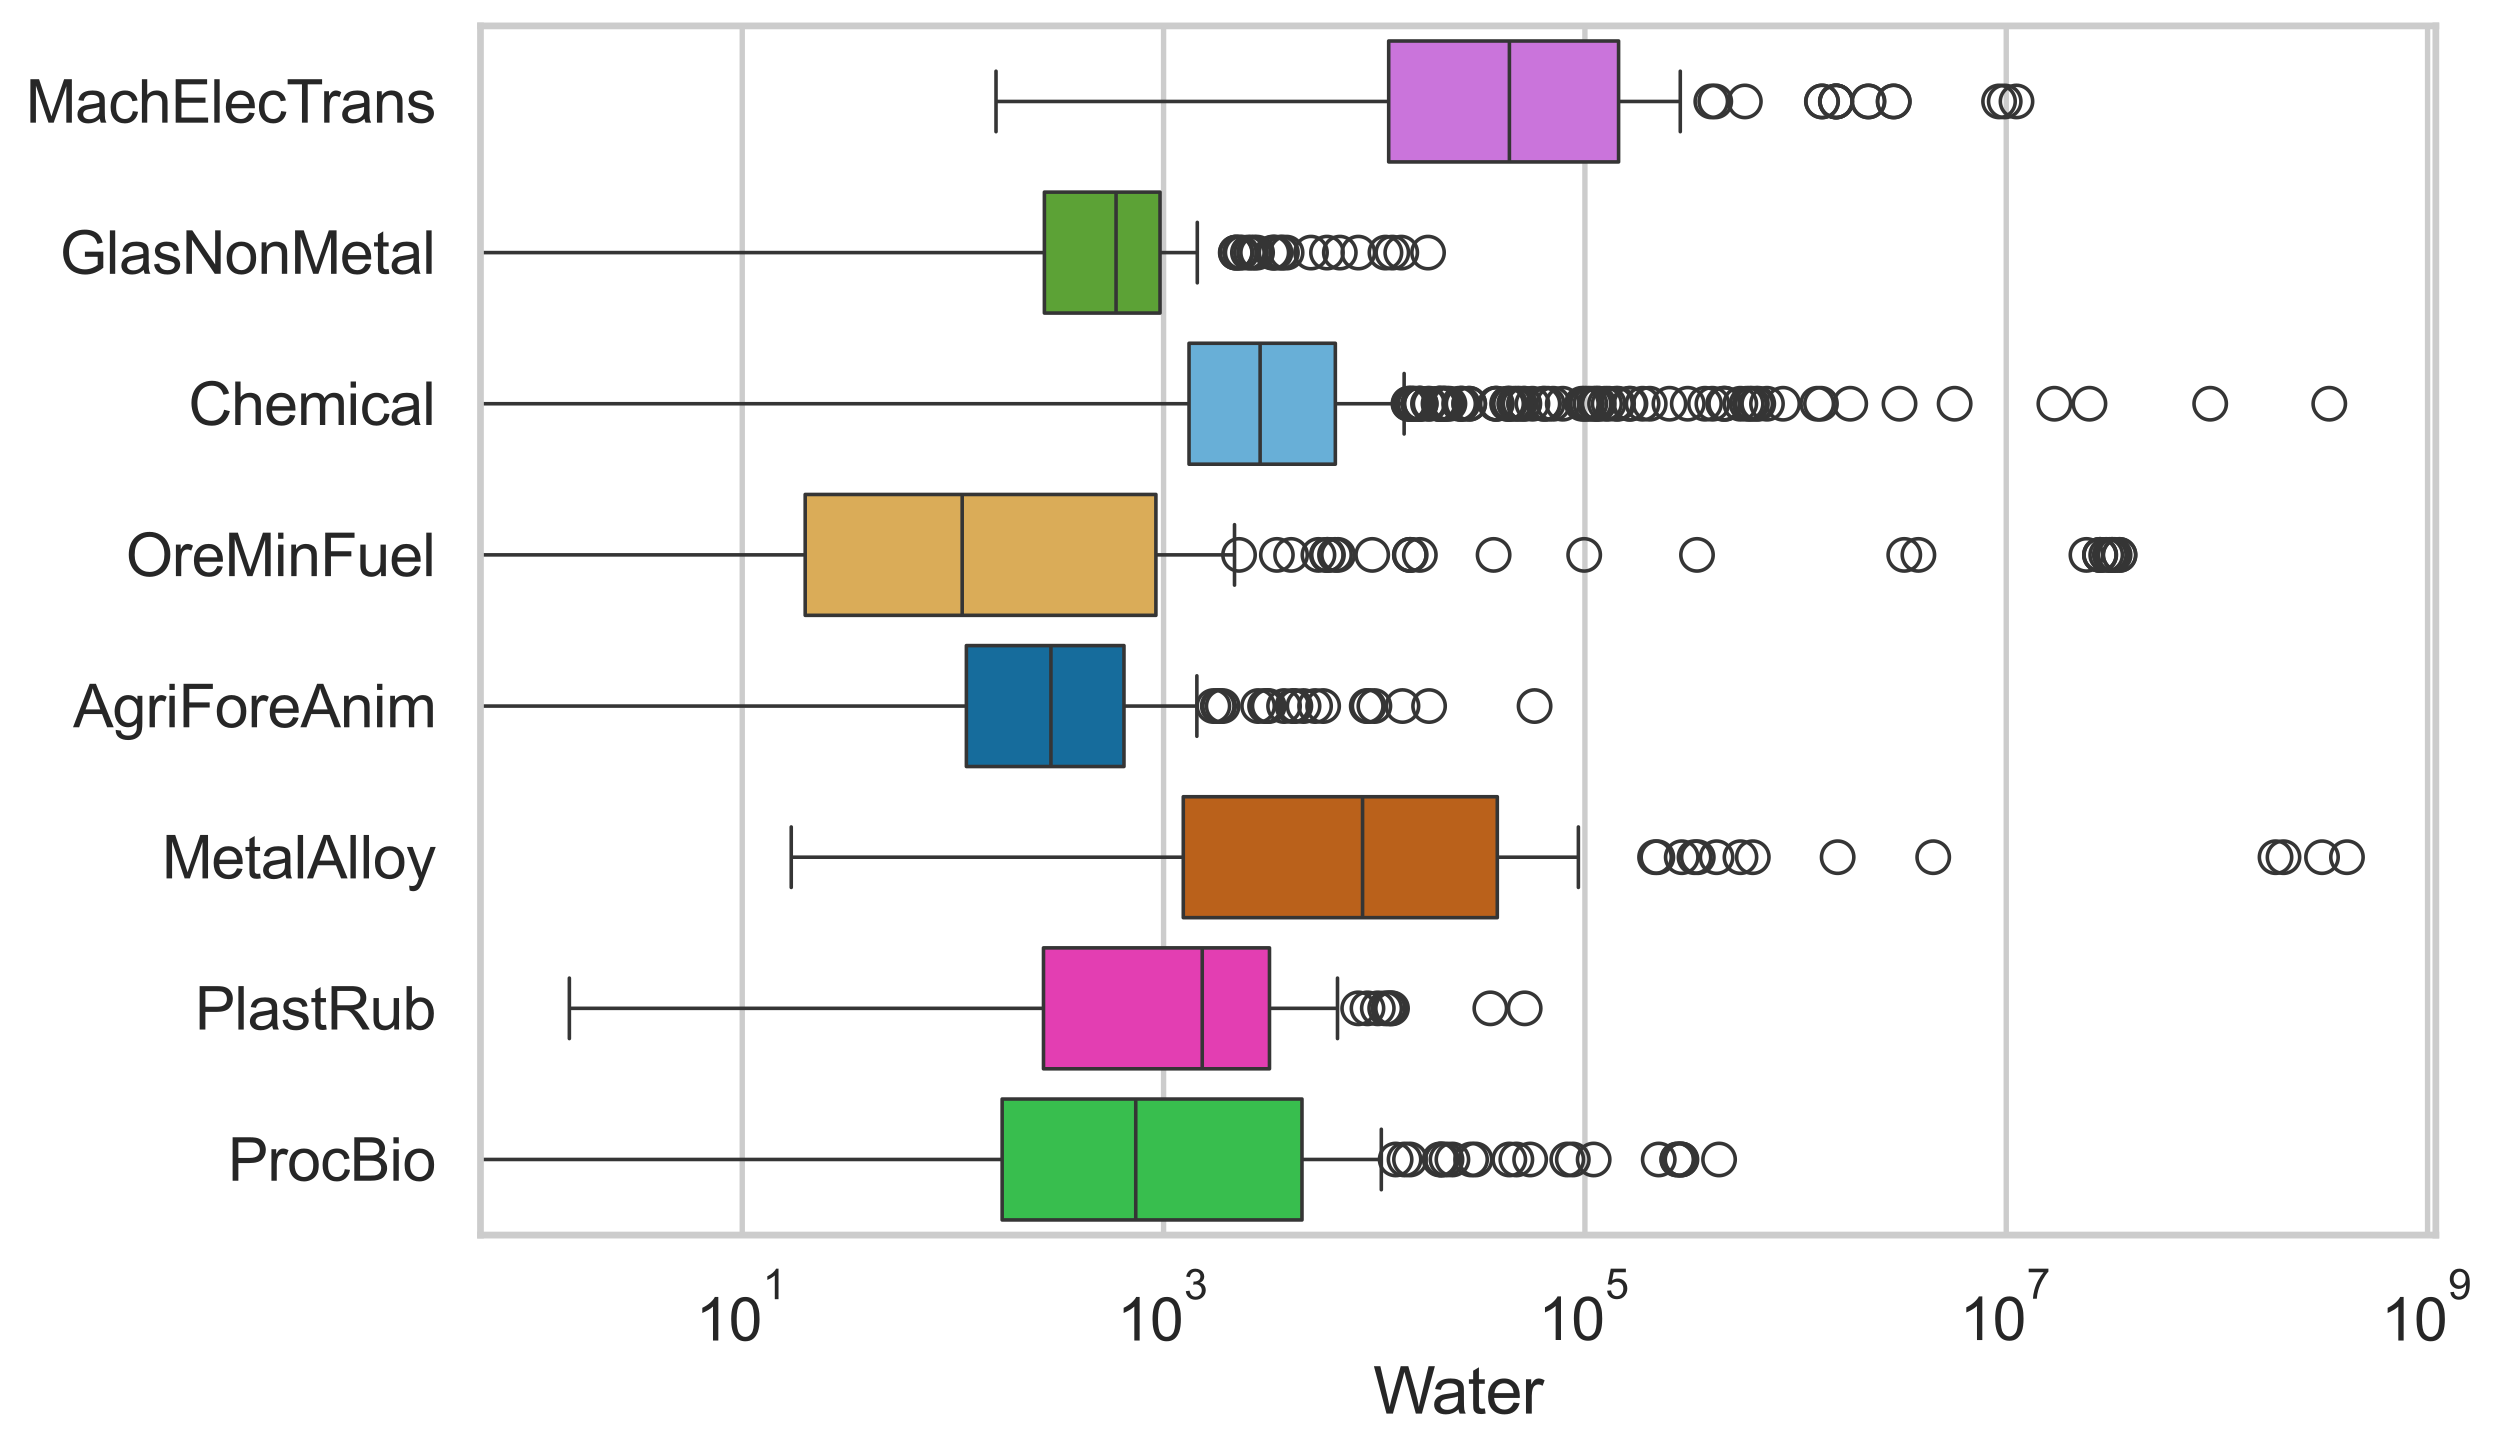 <?xml version="1.0" encoding="utf-8" standalone="no"?>
<!DOCTYPE svg PUBLIC "-//W3C//DTD SVG 1.1//EN"
  "http://www.w3.org/Graphics/SVG/1.1/DTD/svg11.dtd">
<svg xmlns:xlink="http://www.w3.org/1999/xlink" width="695.64pt" height="404.121pt" viewBox="0 0 695.64 404.121" xmlns="http://www.w3.org/2000/svg" version="1.1">
 <defs>
  <style type="text/css">*{stroke-linejoin: round; stroke-linecap: butt}</style>
 </defs>
 <g id="figure_1">
  <g id="patch_1">
   <path d="M 0 404.121 
L 695.64 404.121 
L 695.64 0 
L 0 0 
z
" style="fill: #ffffff"/>
  </g>
  <g id="axes_1">
   <g id="patch_2">
    <path d="M 133.697 343.665 
L 677.787 343.665 
L 677.787 7.2 
L 133.697 7.2 
z
" style="fill: #ffffff"/>
   </g>
   <g id="matplotlib.axis_1">
    <g id="xtick_1">
     <g id="line2d_1">
      <path d="M 206.535 343.665 
L 206.535 7.2 
" clip-path="url(#pc2f3959a8c)" style="fill: none; stroke: #cccccc; stroke-width: 1.5; stroke-linecap: round"/>
     </g>
     <g id="text_1">
      <!-- $\mathdefault{10^{1}}$ -->
      <g style="fill: #262626" transform="translate(193.582 373.18) scale(0.165 -0.165)">
       <defs>
        <path id="ArialMT-31" d="M 2384 0 
L 1822 0 
L 1822 3584 
Q 1619 3391 1289 3197 
Q 959 3003 697 2906 
L 697 3450 
Q 1169 3672 1522 3987 
Q 1875 4303 2022 4600 
L 2384 4600 
L 2384 0 
z
" transform="scale(0.016)"/>
        <path id="ArialMT-30" d="M 266 2259 
Q 266 3072 433 3567 
Q 600 4063 929 4331 
Q 1259 4600 1759 4600 
Q 2128 4600 2406 4451 
Q 2684 4303 2865 4023 
Q 3047 3744 3150 3342 
Q 3253 2941 3253 2259 
Q 3253 1453 3087 958 
Q 2922 463 2592 192 
Q 2263 -78 1759 -78 
Q 1097 -78 719 397 
Q 266 969 266 2259 
z
M 844 2259 
Q 844 1131 1108 757 
Q 1372 384 1759 384 
Q 2147 384 2411 759 
Q 2675 1134 2675 2259 
Q 2675 3391 2411 3762 
Q 2147 4134 1753 4134 
Q 1366 4134 1134 3806 
Q 844 3388 844 2259 
z
" transform="scale(0.016)"/>
       </defs>
       <use xlink:href="#ArialMT-31" transform="translate(0 0.994)"/>
       <use xlink:href="#ArialMT-30" transform="translate(55.615 0.994)"/>
       <use xlink:href="#ArialMT-31" transform="translate(112.973 70.688) scale(0.7)"/>
      </g>
     </g>
    </g>
    <g id="xtick_2">
     <g id="line2d_2">
      <path d="M 323.773 343.665 
L 323.773 7.2 
" clip-path="url(#pc2f3959a8c)" style="fill: none; stroke: #cccccc; stroke-width: 1.5; stroke-linecap: round"/>
     </g>
     <g id="text_2">
      <!-- $\mathdefault{10^{3}}$ -->
      <g style="fill: #262626" transform="translate(310.82 373.18) scale(0.165 -0.165)">
       <defs>
        <path id="ArialMT-33" d="M 269 1209 
L 831 1284 
Q 928 806 1161 595 
Q 1394 384 1728 384 
Q 2125 384 2398 659 
Q 2672 934 2672 1341 
Q 2672 1728 2419 1979 
Q 2166 2231 1775 2231 
Q 1616 2231 1378 2169 
L 1441 2663 
Q 1497 2656 1531 2656 
Q 1891 2656 2178 2843 
Q 2466 3031 2466 3422 
Q 2466 3731 2256 3934 
Q 2047 4138 1716 4138 
Q 1388 4138 1169 3931 
Q 950 3725 888 3313 
L 325 3413 
Q 428 3978 793 4289 
Q 1159 4600 1703 4600 
Q 2078 4600 2393 4439 
Q 2709 4278 2876 4000 
Q 3044 3722 3044 3409 
Q 3044 3113 2884 2869 
Q 2725 2625 2413 2481 
Q 2819 2388 3044 2092 
Q 3269 1797 3269 1353 
Q 3269 753 2831 336 
Q 2394 -81 1725 -81 
Q 1122 -81 723 278 
Q 325 638 269 1209 
z
" transform="scale(0.016)"/>
       </defs>
       <use xlink:href="#ArialMT-31" transform="translate(0 0.994)"/>
       <use xlink:href="#ArialMT-30" transform="translate(55.615 0.994)"/>
       <use xlink:href="#ArialMT-33" transform="translate(112.973 70.688) scale(0.7)"/>
      </g>
     </g>
    </g>
    <g id="xtick_3">
     <g id="line2d_3">
      <path d="M 441.011 343.665 
L 441.011 7.2 
" clip-path="url(#pc2f3959a8c)" style="fill: none; stroke: #cccccc; stroke-width: 1.5; stroke-linecap: round"/>
     </g>
     <g id="text_3">
      <!-- $\mathdefault{10^{5}}$ -->
      <g style="fill: #262626" transform="translate(428.059 373.015) scale(0.165 -0.165)">
       <defs>
        <path id="ArialMT-35" d="M 266 1200 
L 856 1250 
Q 922 819 1161 601 
Q 1400 384 1738 384 
Q 2144 384 2425 690 
Q 2706 997 2706 1503 
Q 2706 1984 2436 2262 
Q 2166 2541 1728 2541 
Q 1456 2541 1237 2417 
Q 1019 2294 894 2097 
L 366 2166 
L 809 4519 
L 3088 4519 
L 3088 3981 
L 1259 3981 
L 1013 2750 
Q 1425 3038 1878 3038 
Q 2478 3038 2890 2622 
Q 3303 2206 3303 1553 
Q 3303 931 2941 478 
Q 2500 -78 1738 -78 
Q 1113 -78 717 272 
Q 322 622 266 1200 
z
" transform="scale(0.016)"/>
       </defs>
       <use xlink:href="#ArialMT-31" transform="translate(0 0.88)"/>
       <use xlink:href="#ArialMT-30" transform="translate(55.615 0.88)"/>
       <use xlink:href="#ArialMT-35" transform="translate(112.973 70.573) scale(0.7)"/>
      </g>
     </g>
    </g>
    <g id="xtick_4">
     <g id="line2d_4">
      <path d="M 558.249 343.665 
L 558.249 7.2 
" clip-path="url(#pc2f3959a8c)" style="fill: none; stroke: #cccccc; stroke-width: 1.5; stroke-linecap: round"/>
     </g>
     <g id="text_4">
      <!-- $\mathdefault{10^{7}}$ -->
      <g style="fill: #262626" transform="translate(545.297 373.015) scale(0.165 -0.165)">
       <defs>
        <path id="ArialMT-37" d="M 303 3981 
L 303 4522 
L 3269 4522 
L 3269 4084 
Q 2831 3619 2401 2847 
Q 1972 2075 1738 1259 
Q 1569 684 1522 0 
L 944 0 
Q 953 541 1156 1306 
Q 1359 2072 1739 2783 
Q 2119 3494 2547 3981 
L 303 3981 
z
" transform="scale(0.016)"/>
       </defs>
       <use xlink:href="#ArialMT-31" transform="translate(0 0.847)"/>
       <use xlink:href="#ArialMT-30" transform="translate(55.615 0.847)"/>
       <use xlink:href="#ArialMT-37" transform="translate(112.973 70.541) scale(0.7)"/>
      </g>
     </g>
    </g>
    <g id="xtick_5">
     <g id="line2d_5">
      <path d="M 675.487 343.665 
L 675.487 7.2 
" clip-path="url(#pc2f3959a8c)" style="fill: none; stroke: #cccccc; stroke-width: 1.5; stroke-linecap: round"/>
     </g>
     <g id="text_5">
      <!-- $\mathdefault{10^{9}}$ -->
      <g style="fill: #262626" transform="translate(662.535 373.18) scale(0.165 -0.165)">
       <defs>
        <path id="ArialMT-39" d="M 350 1059 
L 891 1109 
Q 959 728 1153 556 
Q 1347 384 1650 384 
Q 1909 384 2104 503 
Q 2300 622 2425 820 
Q 2550 1019 2634 1356 
Q 2719 1694 2719 2044 
Q 2719 2081 2716 2156 
Q 2547 1888 2255 1720 
Q 1963 1553 1622 1553 
Q 1053 1553 659 1965 
Q 266 2378 266 3053 
Q 266 3750 677 4175 
Q 1088 4600 1706 4600 
Q 2153 4600 2523 4359 
Q 2894 4119 3086 3673 
Q 3278 3228 3278 2384 
Q 3278 1506 3087 986 
Q 2897 466 2520 194 
Q 2144 -78 1638 -78 
Q 1100 -78 759 220 
Q 419 519 350 1059 
z
M 2653 3081 
Q 2653 3566 2395 3850 
Q 2138 4134 1775 4134 
Q 1400 4134 1122 3828 
Q 844 3522 844 3034 
Q 844 2597 1108 2323 
Q 1372 2050 1759 2050 
Q 2150 2050 2401 2323 
Q 2653 2597 2653 3081 
z
" transform="scale(0.016)"/>
       </defs>
       <use xlink:href="#ArialMT-31" transform="translate(0 0.994)"/>
       <use xlink:href="#ArialMT-30" transform="translate(55.615 0.994)"/>
       <use xlink:href="#ArialMT-39" transform="translate(112.973 70.688) scale(0.7)"/>
      </g>
     </g>
    </g>
    <g id="text_6">
     <!-- Water -->
     <g style="fill: #262626" transform="translate(382.077 393.344) scale(0.18 -0.18)">
      <defs>
       <path id="ArialMT-57" d="M 1294 0 
L 78 4581 
L 700 4581 
L 1397 1578 
Q 1509 1106 1591 641 
Q 1766 1375 1797 1488 
L 2669 4581 
L 3400 4581 
L 4056 2263 
Q 4303 1400 4413 641 
Q 4500 1075 4641 1638 
L 5359 4581 
L 5969 4581 
L 4713 0 
L 4128 0 
L 3163 3491 
Q 3041 3928 3019 4028 
Q 2947 3713 2884 3491 
L 1913 0 
L 1294 0 
z
" transform="scale(0.016)"/>
       <path id="ArialMT-61" d="M 2588 409 
Q 2275 144 1986 34 
Q 1697 -75 1366 -75 
Q 819 -75 525 192 
Q 231 459 231 875 
Q 231 1119 342 1320 
Q 453 1522 633 1644 
Q 813 1766 1038 1828 
Q 1203 1872 1538 1913 
Q 2219 1994 2541 2106 
Q 2544 2222 2544 2253 
Q 2544 2597 2384 2738 
Q 2169 2928 1744 2928 
Q 1347 2928 1158 2789 
Q 969 2650 878 2297 
L 328 2372 
Q 403 2725 575 2942 
Q 747 3159 1072 3276 
Q 1397 3394 1825 3394 
Q 2250 3394 2515 3294 
Q 2781 3194 2906 3042 
Q 3031 2891 3081 2659 
Q 3109 2516 3109 2141 
L 3109 1391 
Q 3109 606 3145 398 
Q 3181 191 3288 0 
L 2700 0 
Q 2613 175 2588 409 
z
M 2541 1666 
Q 2234 1541 1622 1453 
Q 1275 1403 1131 1340 
Q 988 1278 909 1158 
Q 831 1038 831 891 
Q 831 666 1001 516 
Q 1172 366 1500 366 
Q 1825 366 2078 508 
Q 2331 650 2450 897 
Q 2541 1088 2541 1459 
L 2541 1666 
z
" transform="scale(0.016)"/>
       <path id="ArialMT-74" d="M 1650 503 
L 1731 6 
Q 1494 -44 1306 -44 
Q 1000 -44 831 53 
Q 663 150 594 308 
Q 525 466 525 972 
L 525 2881 
L 113 2881 
L 113 3319 
L 525 3319 
L 525 4141 
L 1084 4478 
L 1084 3319 
L 1650 3319 
L 1650 2881 
L 1084 2881 
L 1084 941 
Q 1084 700 1114 631 
Q 1144 563 1211 522 
Q 1278 481 1403 481 
Q 1497 481 1650 503 
z
" transform="scale(0.016)"/>
       <path id="ArialMT-65" d="M 2694 1069 
L 3275 997 
Q 3138 488 2766 206 
Q 2394 -75 1816 -75 
Q 1088 -75 661 373 
Q 234 822 234 1631 
Q 234 2469 665 2931 
Q 1097 3394 1784 3394 
Q 2450 3394 2872 2941 
Q 3294 2488 3294 1666 
Q 3294 1616 3291 1516 
L 816 1516 
Q 847 969 1125 678 
Q 1403 388 1819 388 
Q 2128 388 2347 550 
Q 2566 713 2694 1069 
z
M 847 1978 
L 2700 1978 
Q 2663 2397 2488 2606 
Q 2219 2931 1791 2931 
Q 1403 2931 1139 2672 
Q 875 2413 847 1978 
z
" transform="scale(0.016)"/>
       <path id="ArialMT-72" d="M 416 0 
L 416 3319 
L 922 3319 
L 922 2816 
Q 1116 3169 1280 3281 
Q 1444 3394 1641 3394 
Q 1925 3394 2219 3213 
L 2025 2691 
Q 1819 2813 1613 2813 
Q 1428 2813 1281 2702 
Q 1134 2591 1072 2394 
Q 978 2094 978 1738 
L 978 0 
L 416 0 
z
" transform="scale(0.016)"/>
      </defs>
      <use xlink:href="#ArialMT-57"/>
      <use xlink:href="#ArialMT-61" transform="translate(90.635 0)"/>
      <use xlink:href="#ArialMT-74" transform="translate(146.25 0)"/>
      <use xlink:href="#ArialMT-65" transform="translate(174.033 0)"/>
      <use xlink:href="#ArialMT-72" transform="translate(229.648 0)"/>
     </g>
    </g>
   </g>
   <g id="matplotlib.axis_2">
    <g id="ytick_1">
     <g id="text_7">
      <!-- MachElecTrans -->
      <g style="fill: #262626" transform="translate(7.2 34.134) scale(0.165 -0.165)">
       <defs>
        <path id="ArialMT-4d" d="M 475 0 
L 475 4581 
L 1388 4581 
L 2472 1338 
Q 2622 884 2691 659 
Q 2769 909 2934 1394 
L 4031 4581 
L 4847 4581 
L 4847 0 
L 4263 0 
L 4263 3834 
L 2931 0 
L 2384 0 
L 1059 3900 
L 1059 0 
L 475 0 
z
" transform="scale(0.016)"/>
        <path id="ArialMT-63" d="M 2588 1216 
L 3141 1144 
Q 3050 572 2676 248 
Q 2303 -75 1759 -75 
Q 1078 -75 664 370 
Q 250 816 250 1647 
Q 250 2184 428 2587 
Q 606 2991 970 3192 
Q 1334 3394 1763 3394 
Q 2303 3394 2647 3120 
Q 2991 2847 3088 2344 
L 2541 2259 
Q 2463 2594 2264 2762 
Q 2066 2931 1784 2931 
Q 1359 2931 1093 2626 
Q 828 2322 828 1663 
Q 828 994 1084 691 
Q 1341 388 1753 388 
Q 2084 388 2306 591 
Q 2528 794 2588 1216 
z
" transform="scale(0.016)"/>
        <path id="ArialMT-68" d="M 422 0 
L 422 4581 
L 984 4581 
L 984 2938 
Q 1378 3394 1978 3394 
Q 2347 3394 2619 3248 
Q 2891 3103 3008 2847 
Q 3125 2591 3125 2103 
L 3125 0 
L 2563 0 
L 2563 2103 
Q 2563 2525 2380 2717 
Q 2197 2909 1863 2909 
Q 1613 2909 1392 2779 
Q 1172 2650 1078 2428 
Q 984 2206 984 1816 
L 984 0 
L 422 0 
z
" transform="scale(0.016)"/>
        <path id="ArialMT-45" d="M 506 0 
L 506 4581 
L 3819 4581 
L 3819 4041 
L 1113 4041 
L 1113 2638 
L 3647 2638 
L 3647 2100 
L 1113 2100 
L 1113 541 
L 3925 541 
L 3925 0 
L 506 0 
z
" transform="scale(0.016)"/>
        <path id="ArialMT-6c" d="M 409 0 
L 409 4581 
L 972 4581 
L 972 0 
L 409 0 
z
" transform="scale(0.016)"/>
        <path id="ArialMT-54" d="M 1659 0 
L 1659 4041 
L 150 4041 
L 150 4581 
L 3781 4581 
L 3781 4041 
L 2266 4041 
L 2266 0 
L 1659 0 
z
" transform="scale(0.016)"/>
        <path id="ArialMT-6e" d="M 422 0 
L 422 3319 
L 928 3319 
L 928 2847 
Q 1294 3394 1984 3394 
Q 2284 3394 2536 3286 
Q 2788 3178 2913 3003 
Q 3038 2828 3088 2588 
Q 3119 2431 3119 2041 
L 3119 0 
L 2556 0 
L 2556 2019 
Q 2556 2363 2490 2533 
Q 2425 2703 2258 2804 
Q 2091 2906 1866 2906 
Q 1506 2906 1245 2678 
Q 984 2450 984 1813 
L 984 0 
L 422 0 
z
" transform="scale(0.016)"/>
        <path id="ArialMT-73" d="M 197 991 
L 753 1078 
Q 800 744 1014 566 
Q 1228 388 1613 388 
Q 2000 388 2187 545 
Q 2375 703 2375 916 
Q 2375 1106 2209 1216 
Q 2094 1291 1634 1406 
Q 1016 1563 777 1677 
Q 538 1791 414 1992 
Q 291 2194 291 2438 
Q 291 2659 392 2848 
Q 494 3038 669 3163 
Q 800 3259 1026 3326 
Q 1253 3394 1513 3394 
Q 1903 3394 2198 3281 
Q 2494 3169 2634 2976 
Q 2775 2784 2828 2463 
L 2278 2388 
Q 2241 2644 2061 2787 
Q 1881 2931 1553 2931 
Q 1166 2931 1000 2803 
Q 834 2675 834 2503 
Q 834 2394 903 2306 
Q 972 2216 1119 2156 
Q 1203 2125 1616 2013 
Q 2213 1853 2448 1751 
Q 2684 1650 2818 1456 
Q 2953 1263 2953 975 
Q 2953 694 2789 445 
Q 2625 197 2315 61 
Q 2006 -75 1616 -75 
Q 969 -75 630 194 
Q 291 463 197 991 
z
" transform="scale(0.016)"/>
       </defs>
       <use xlink:href="#ArialMT-4d"/>
       <use xlink:href="#ArialMT-61" transform="translate(83.301 0)"/>
       <use xlink:href="#ArialMT-63" transform="translate(138.916 0)"/>
       <use xlink:href="#ArialMT-68" transform="translate(188.916 0)"/>
       <use xlink:href="#ArialMT-45" transform="translate(244.531 0)"/>
       <use xlink:href="#ArialMT-6c" transform="translate(311.23 0)"/>
       <use xlink:href="#ArialMT-65" transform="translate(333.447 0)"/>
       <use xlink:href="#ArialMT-63" transform="translate(389.062 0)"/>
       <use xlink:href="#ArialMT-54" transform="translate(439.062 0)"/>
       <use xlink:href="#ArialMT-72" transform="translate(496.396 0)"/>
       <use xlink:href="#ArialMT-61" transform="translate(529.697 0)"/>
       <use xlink:href="#ArialMT-6e" transform="translate(585.312 0)"/>
       <use xlink:href="#ArialMT-73" transform="translate(640.928 0)"/>
      </g>
     </g>
    </g>
    <g id="ytick_2">
     <g id="text_8">
      <!-- GlasNonMetal -->
      <g style="fill: #262626" transform="translate(16.659 76.192) scale(0.165 -0.165)">
       <defs>
        <path id="ArialMT-47" d="M 2638 1797 
L 2638 2334 
L 4578 2338 
L 4578 638 
Q 4131 281 3656 101 
Q 3181 -78 2681 -78 
Q 2006 -78 1454 211 
Q 903 500 622 1047 
Q 341 1594 341 2269 
Q 341 2938 620 3517 
Q 900 4097 1425 4378 
Q 1950 4659 2634 4659 
Q 3131 4659 3532 4498 
Q 3934 4338 4162 4050 
Q 4391 3763 4509 3300 
L 3963 3150 
Q 3859 3500 3706 3700 
Q 3553 3900 3268 4020 
Q 2984 4141 2638 4141 
Q 2222 4141 1919 4014 
Q 1616 3888 1430 3681 
Q 1244 3475 1141 3228 
Q 966 2803 966 2306 
Q 966 1694 1177 1281 
Q 1388 869 1791 669 
Q 2194 469 2647 469 
Q 3041 469 3416 620 
Q 3791 772 3984 944 
L 3984 1797 
L 2638 1797 
z
" transform="scale(0.016)"/>
        <path id="ArialMT-4e" d="M 488 0 
L 488 4581 
L 1109 4581 
L 3516 984 
L 3516 4581 
L 4097 4581 
L 4097 0 
L 3475 0 
L 1069 3600 
L 1069 0 
L 488 0 
z
" transform="scale(0.016)"/>
        <path id="ArialMT-6f" d="M 213 1659 
Q 213 2581 725 3025 
Q 1153 3394 1769 3394 
Q 2453 3394 2887 2945 
Q 3322 2497 3322 1706 
Q 3322 1066 3130 698 
Q 2938 331 2570 128 
Q 2203 -75 1769 -75 
Q 1072 -75 642 372 
Q 213 819 213 1659 
z
M 791 1659 
Q 791 1022 1069 705 
Q 1347 388 1769 388 
Q 2188 388 2466 706 
Q 2744 1025 2744 1678 
Q 2744 2294 2464 2611 
Q 2184 2928 1769 2928 
Q 1347 2928 1069 2612 
Q 791 2297 791 1659 
z
" transform="scale(0.016)"/>
       </defs>
       <use xlink:href="#ArialMT-47"/>
       <use xlink:href="#ArialMT-6c" transform="translate(77.783 0)"/>
       <use xlink:href="#ArialMT-61" transform="translate(100 0)"/>
       <use xlink:href="#ArialMT-73" transform="translate(155.615 0)"/>
       <use xlink:href="#ArialMT-4e" transform="translate(205.615 0)"/>
       <use xlink:href="#ArialMT-6f" transform="translate(277.832 0)"/>
       <use xlink:href="#ArialMT-6e" transform="translate(333.447 0)"/>
       <use xlink:href="#ArialMT-4d" transform="translate(389.062 0)"/>
       <use xlink:href="#ArialMT-65" transform="translate(472.363 0)"/>
       <use xlink:href="#ArialMT-74" transform="translate(527.979 0)"/>
       <use xlink:href="#ArialMT-61" transform="translate(555.762 0)"/>
       <use xlink:href="#ArialMT-6c" transform="translate(611.377 0)"/>
      </g>
     </g>
    </g>
    <g id="ytick_3">
     <g id="text_9">
      <!-- Chemical -->
      <g style="fill: #262626" transform="translate(52.428 118.25) scale(0.165 -0.165)">
       <defs>
        <path id="ArialMT-43" d="M 3763 1606 
L 4369 1453 
Q 4178 706 3683 314 
Q 3188 -78 2472 -78 
Q 1731 -78 1267 223 
Q 803 525 561 1097 
Q 319 1669 319 2325 
Q 319 3041 592 3573 
Q 866 4106 1370 4382 
Q 1875 4659 2481 4659 
Q 3169 4659 3637 4309 
Q 4106 3959 4291 3325 
L 3694 3184 
Q 3534 3684 3231 3912 
Q 2928 4141 2469 4141 
Q 1941 4141 1586 3887 
Q 1231 3634 1087 3207 
Q 944 2781 944 2328 
Q 944 1744 1114 1308 
Q 1284 872 1643 656 
Q 2003 441 2422 441 
Q 2931 441 3284 734 
Q 3638 1028 3763 1606 
z
" transform="scale(0.016)"/>
        <path id="ArialMT-6d" d="M 422 0 
L 422 3319 
L 925 3319 
L 925 2853 
Q 1081 3097 1340 3245 
Q 1600 3394 1931 3394 
Q 2300 3394 2536 3241 
Q 2772 3088 2869 2813 
Q 3263 3394 3894 3394 
Q 4388 3394 4653 3120 
Q 4919 2847 4919 2278 
L 4919 0 
L 4359 0 
L 4359 2091 
Q 4359 2428 4304 2576 
Q 4250 2725 4106 2815 
Q 3963 2906 3769 2906 
Q 3419 2906 3187 2673 
Q 2956 2441 2956 1928 
L 2956 0 
L 2394 0 
L 2394 2156 
Q 2394 2531 2256 2718 
Q 2119 2906 1806 2906 
Q 1569 2906 1367 2781 
Q 1166 2656 1075 2415 
Q 984 2175 984 1722 
L 984 0 
L 422 0 
z
" transform="scale(0.016)"/>
        <path id="ArialMT-69" d="M 425 3934 
L 425 4581 
L 988 4581 
L 988 3934 
L 425 3934 
z
M 425 0 
L 425 3319 
L 988 3319 
L 988 0 
L 425 0 
z
" transform="scale(0.016)"/>
       </defs>
       <use xlink:href="#ArialMT-43"/>
       <use xlink:href="#ArialMT-68" transform="translate(72.217 0)"/>
       <use xlink:href="#ArialMT-65" transform="translate(127.832 0)"/>
       <use xlink:href="#ArialMT-6d" transform="translate(183.447 0)"/>
       <use xlink:href="#ArialMT-69" transform="translate(266.748 0)"/>
       <use xlink:href="#ArialMT-63" transform="translate(288.965 0)"/>
       <use xlink:href="#ArialMT-61" transform="translate(338.965 0)"/>
       <use xlink:href="#ArialMT-6c" transform="translate(394.58 0)"/>
      </g>
     </g>
    </g>
    <g id="ytick_4">
     <g id="text_10">
      <!-- OreMinFuel -->
      <g style="fill: #262626" transform="translate(35.013 160.308) scale(0.165 -0.165)">
       <defs>
        <path id="ArialMT-4f" d="M 309 2231 
Q 309 3372 921 4017 
Q 1534 4663 2503 4663 
Q 3138 4663 3647 4359 
Q 4156 4056 4423 3514 
Q 4691 2972 4691 2284 
Q 4691 1588 4409 1038 
Q 4128 488 3612 205 
Q 3097 -78 2500 -78 
Q 1853 -78 1343 234 
Q 834 547 571 1087 
Q 309 1628 309 2231 
z
M 934 2222 
Q 934 1394 1379 917 
Q 1825 441 2497 441 
Q 3181 441 3623 922 
Q 4066 1403 4066 2288 
Q 4066 2847 3877 3264 
Q 3688 3681 3323 3911 
Q 2959 4141 2506 4141 
Q 1863 4141 1398 3698 
Q 934 3256 934 2222 
z
" transform="scale(0.016)"/>
        <path id="ArialMT-46" d="M 525 0 
L 525 4581 
L 3616 4581 
L 3616 4041 
L 1131 4041 
L 1131 2622 
L 3281 2622 
L 3281 2081 
L 1131 2081 
L 1131 0 
L 525 0 
z
" transform="scale(0.016)"/>
        <path id="ArialMT-75" d="M 2597 0 
L 2597 488 
Q 2209 -75 1544 -75 
Q 1250 -75 995 37 
Q 741 150 617 320 
Q 494 491 444 738 
Q 409 903 409 1263 
L 409 3319 
L 972 3319 
L 972 1478 
Q 972 1038 1006 884 
Q 1059 663 1231 536 
Q 1403 409 1656 409 
Q 1909 409 2131 539 
Q 2353 669 2445 892 
Q 2538 1116 2538 1541 
L 2538 3319 
L 3100 3319 
L 3100 0 
L 2597 0 
z
" transform="scale(0.016)"/>
       </defs>
       <use xlink:href="#ArialMT-4f"/>
       <use xlink:href="#ArialMT-72" transform="translate(77.783 0)"/>
       <use xlink:href="#ArialMT-65" transform="translate(111.084 0)"/>
       <use xlink:href="#ArialMT-4d" transform="translate(166.699 0)"/>
       <use xlink:href="#ArialMT-69" transform="translate(250 0)"/>
       <use xlink:href="#ArialMT-6e" transform="translate(272.217 0)"/>
       <use xlink:href="#ArialMT-46" transform="translate(327.832 0)"/>
       <use xlink:href="#ArialMT-75" transform="translate(388.916 0)"/>
       <use xlink:href="#ArialMT-65" transform="translate(444.531 0)"/>
       <use xlink:href="#ArialMT-6c" transform="translate(500.146 0)"/>
      </g>
     </g>
    </g>
    <g id="ytick_5">
     <g id="text_11">
      <!-- AgriForeAnim -->
      <g style="fill: #262626" transform="translate(20.341 202.366) scale(0.165 -0.165)">
       <defs>
        <path id="ArialMT-41" d="M -9 0 
L 1750 4581 
L 2403 4581 
L 4278 0 
L 3588 0 
L 3053 1388 
L 1138 1388 
L 634 0 
L -9 0 
z
M 1313 1881 
L 2866 1881 
L 2388 3150 
Q 2169 3728 2063 4100 
Q 1975 3659 1816 3225 
L 1313 1881 
z
" transform="scale(0.016)"/>
        <path id="ArialMT-67" d="M 319 -275 
L 866 -356 
Q 900 -609 1056 -725 
Q 1266 -881 1628 -881 
Q 2019 -881 2231 -725 
Q 2444 -569 2519 -288 
Q 2563 -116 2559 434 
Q 2191 0 1641 0 
Q 956 0 581 494 
Q 206 988 206 1678 
Q 206 2153 378 2554 
Q 550 2956 876 3175 
Q 1203 3394 1644 3394 
Q 2231 3394 2613 2919 
L 2613 3319 
L 3131 3319 
L 3131 450 
Q 3131 -325 2973 -648 
Q 2816 -972 2473 -1159 
Q 2131 -1347 1631 -1347 
Q 1038 -1347 672 -1080 
Q 306 -813 319 -275 
z
M 784 1719 
Q 784 1066 1043 766 
Q 1303 466 1694 466 
Q 2081 466 2343 764 
Q 2606 1063 2606 1700 
Q 2606 2309 2336 2618 
Q 2066 2928 1684 2928 
Q 1309 2928 1046 2623 
Q 784 2319 784 1719 
z
" transform="scale(0.016)"/>
       </defs>
       <use xlink:href="#ArialMT-41"/>
       <use xlink:href="#ArialMT-67" transform="translate(66.699 0)"/>
       <use xlink:href="#ArialMT-72" transform="translate(122.314 0)"/>
       <use xlink:href="#ArialMT-69" transform="translate(155.615 0)"/>
       <use xlink:href="#ArialMT-46" transform="translate(177.832 0)"/>
       <use xlink:href="#ArialMT-6f" transform="translate(238.916 0)"/>
       <use xlink:href="#ArialMT-72" transform="translate(294.531 0)"/>
       <use xlink:href="#ArialMT-65" transform="translate(327.832 0)"/>
       <use xlink:href="#ArialMT-41" transform="translate(383.447 0)"/>
       <use xlink:href="#ArialMT-6e" transform="translate(450.146 0)"/>
       <use xlink:href="#ArialMT-69" transform="translate(505.762 0)"/>
       <use xlink:href="#ArialMT-6d" transform="translate(527.979 0)"/>
      </g>
     </g>
    </g>
    <g id="ytick_6">
     <g id="text_12">
      <!-- MetalAlloy -->
      <g style="fill: #262626" transform="translate(45.088 244.425) scale(0.165 -0.165)">
       <defs>
        <path id="ArialMT-79" d="M 397 -1278 
L 334 -750 
Q 519 -800 656 -800 
Q 844 -800 956 -737 
Q 1069 -675 1141 -563 
Q 1194 -478 1313 -144 
Q 1328 -97 1363 -6 
L 103 3319 
L 709 3319 
L 1400 1397 
Q 1534 1031 1641 628 
Q 1738 1016 1872 1384 
L 2581 3319 
L 3144 3319 
L 1881 -56 
Q 1678 -603 1566 -809 
Q 1416 -1088 1222 -1217 
Q 1028 -1347 759 -1347 
Q 597 -1347 397 -1278 
z
" transform="scale(0.016)"/>
       </defs>
       <use xlink:href="#ArialMT-4d"/>
       <use xlink:href="#ArialMT-65" transform="translate(83.301 0)"/>
       <use xlink:href="#ArialMT-74" transform="translate(138.916 0)"/>
       <use xlink:href="#ArialMT-61" transform="translate(166.699 0)"/>
       <use xlink:href="#ArialMT-6c" transform="translate(222.314 0)"/>
       <use xlink:href="#ArialMT-41" transform="translate(244.531 0)"/>
       <use xlink:href="#ArialMT-6c" transform="translate(311.23 0)"/>
       <use xlink:href="#ArialMT-6c" transform="translate(333.447 0)"/>
       <use xlink:href="#ArialMT-6f" transform="translate(355.664 0)"/>
       <use xlink:href="#ArialMT-79" transform="translate(411.279 0)"/>
      </g>
     </g>
    </g>
    <g id="ytick_7">
     <g id="text_13">
      <!-- PlastRub -->
      <g style="fill: #262626" transform="translate(54.248 286.483) scale(0.165 -0.165)">
       <defs>
        <path id="ArialMT-50" d="M 494 0 
L 494 4581 
L 2222 4581 
Q 2678 4581 2919 4538 
Q 3256 4481 3484 4323 
Q 3713 4166 3852 3881 
Q 3991 3597 3991 3256 
Q 3991 2672 3619 2267 
Q 3247 1863 2275 1863 
L 1100 1863 
L 1100 0 
L 494 0 
z
M 1100 2403 
L 2284 2403 
Q 2872 2403 3119 2622 
Q 3366 2841 3366 3238 
Q 3366 3525 3220 3729 
Q 3075 3934 2838 4000 
Q 2684 4041 2272 4041 
L 1100 4041 
L 1100 2403 
z
" transform="scale(0.016)"/>
        <path id="ArialMT-52" d="M 503 0 
L 503 4581 
L 2534 4581 
Q 3147 4581 3465 4457 
Q 3784 4334 3975 4021 
Q 4166 3709 4166 3331 
Q 4166 2844 3850 2509 
Q 3534 2175 2875 2084 
Q 3116 1969 3241 1856 
Q 3506 1613 3744 1247 
L 4541 0 
L 3778 0 
L 3172 953 
Q 2906 1366 2734 1584 
Q 2563 1803 2427 1890 
Q 2291 1978 2150 2013 
Q 2047 2034 1813 2034 
L 1109 2034 
L 1109 0 
L 503 0 
z
M 1109 2559 
L 2413 2559 
Q 2828 2559 3062 2645 
Q 3297 2731 3419 2920 
Q 3541 3109 3541 3331 
Q 3541 3656 3305 3865 
Q 3069 4075 2559 4075 
L 1109 4075 
L 1109 2559 
z
" transform="scale(0.016)"/>
        <path id="ArialMT-62" d="M 941 0 
L 419 0 
L 419 4581 
L 981 4581 
L 981 2947 
Q 1338 3394 1891 3394 
Q 2197 3394 2470 3270 
Q 2744 3147 2920 2923 
Q 3097 2700 3197 2384 
Q 3297 2069 3297 1709 
Q 3297 856 2875 390 
Q 2453 -75 1863 -75 
Q 1275 -75 941 416 
L 941 0 
z
M 934 1684 
Q 934 1088 1097 822 
Q 1363 388 1816 388 
Q 2184 388 2453 708 
Q 2722 1028 2722 1663 
Q 2722 2313 2464 2622 
Q 2206 2931 1841 2931 
Q 1472 2931 1203 2611 
Q 934 2291 934 1684 
z
" transform="scale(0.016)"/>
       </defs>
       <use xlink:href="#ArialMT-50"/>
       <use xlink:href="#ArialMT-6c" transform="translate(66.699 0)"/>
       <use xlink:href="#ArialMT-61" transform="translate(88.916 0)"/>
       <use xlink:href="#ArialMT-73" transform="translate(144.531 0)"/>
       <use xlink:href="#ArialMT-74" transform="translate(194.531 0)"/>
       <use xlink:href="#ArialMT-52" transform="translate(222.314 0)"/>
       <use xlink:href="#ArialMT-75" transform="translate(294.531 0)"/>
       <use xlink:href="#ArialMT-62" transform="translate(350.146 0)"/>
      </g>
     </g>
    </g>
    <g id="ytick_8">
     <g id="text_14">
      <!-- ProcBio -->
      <g style="fill: #262626" transform="translate(63.424 328.541) scale(0.165 -0.165)">
       <defs>
        <path id="ArialMT-42" d="M 469 0 
L 469 4581 
L 2188 4581 
Q 2713 4581 3030 4442 
Q 3347 4303 3526 4014 
Q 3706 3725 3706 3409 
Q 3706 3116 3547 2856 
Q 3388 2597 3066 2438 
Q 3481 2316 3704 2022 
Q 3928 1728 3928 1328 
Q 3928 1006 3792 729 
Q 3656 453 3456 303 
Q 3256 153 2954 76 
Q 2653 0 2216 0 
L 469 0 
z
M 1075 2656 
L 2066 2656 
Q 2469 2656 2644 2709 
Q 2875 2778 2992 2937 
Q 3109 3097 3109 3338 
Q 3109 3566 3000 3739 
Q 2891 3913 2687 3977 
Q 2484 4041 1991 4041 
L 1075 4041 
L 1075 2656 
z
M 1075 541 
L 2216 541 
Q 2509 541 2628 563 
Q 2838 600 2978 687 
Q 3119 775 3209 942 
Q 3300 1109 3300 1328 
Q 3300 1584 3169 1773 
Q 3038 1963 2805 2039 
Q 2572 2116 2134 2116 
L 1075 2116 
L 1075 541 
z
" transform="scale(0.016)"/>
       </defs>
       <use xlink:href="#ArialMT-50"/>
       <use xlink:href="#ArialMT-72" transform="translate(66.699 0)"/>
       <use xlink:href="#ArialMT-6f" transform="translate(100 0)"/>
       <use xlink:href="#ArialMT-63" transform="translate(155.615 0)"/>
       <use xlink:href="#ArialMT-42" transform="translate(205.615 0)"/>
       <use xlink:href="#ArialMT-69" transform="translate(272.314 0)"/>
       <use xlink:href="#ArialMT-6f" transform="translate(294.531 0)"/>
      </g>
     </g>
    </g>
   </g>
   <g id="patch_3">
    <path d="M 386.413 11.406 
L 386.413 45.052 
L 450.38 45.052 
L 450.38 11.406 
L 386.413 11.406 
z
" clip-path="url(#pc2f3959a8c)" style="fill: #ca74db; stroke: #353535; stroke-linejoin: miter"/>
   </g>
   <g id="line2d_6">
    <path d="M 386.413 28.229 
L 277.146 28.229 
" clip-path="url(#pc2f3959a8c)" style="fill: none; stroke: #353535"/>
   </g>
   <g id="line2d_7">
    <path d="M 450.38 28.229 
L 467.548 28.229 
" clip-path="url(#pc2f3959a8c)" style="fill: none; stroke: #353535"/>
   </g>
   <g id="line2d_8">
    <path d="M 277.146 19.817 
L 277.146 36.641 
" clip-path="url(#pc2f3959a8c)" style="fill: none; stroke: #353535; stroke-linecap: round"/>
   </g>
   <g id="line2d_9">
    <path d="M 467.548 19.817 
L 467.548 36.641 
" clip-path="url(#pc2f3959a8c)" style="fill: none; stroke: #353535; stroke-linecap: round"/>
   </g>
   <g id="line2d_10">
    <defs>
     <path id="me682cdd923" d="M 0 4.5 
C 1.193 4.5 2.338 4.026 3.182 3.182 
C 4.026 2.338 4.5 1.193 4.5 0 
C 4.5 -1.193 4.026 -2.338 3.182 -3.182 
C 2.338 -4.026 1.193 -4.5 0 -4.5 
C -1.193 -4.5 -2.338 -4.026 -3.182 -3.182 
C -4.026 -2.338 -4.5 -1.193 -4.5 0 
C -4.5 1.193 -4.026 2.338 -3.182 3.182 
C -2.338 4.026 -1.193 4.5 0 4.5 
z
" style="stroke: #353535"/>
    </defs>
    <g clip-path="url(#pc2f3959a8c)">
     <use xlink:href="#me682cdd923" x="526.909" y="28.229" style="fill-opacity: 0; stroke: #353535"/>
     <use xlink:href="#me682cdd923" x="519.845" y="28.229" style="fill-opacity: 0; stroke: #353535"/>
     <use xlink:href="#me682cdd923" x="476.179" y="28.229" style="fill-opacity: 0; stroke: #353535"/>
     <use xlink:href="#me682cdd923" x="510.839" y="28.229" style="fill-opacity: 0; stroke: #353535"/>
     <use xlink:href="#me682cdd923" x="485.518" y="28.229" style="fill-opacity: 0; stroke: #353535"/>
     <use xlink:href="#me682cdd923" x="507.016" y="28.229" style="fill-opacity: 0; stroke: #353535"/>
     <use xlink:href="#me682cdd923" x="519.93" y="28.229" style="fill-opacity: 0; stroke: #353535"/>
     <use xlink:href="#me682cdd923" x="510.921" y="28.229" style="fill-opacity: 0; stroke: #353535"/>
     <use xlink:href="#me682cdd923" x="557.826" y="28.229" style="fill-opacity: 0; stroke: #353535"/>
     <use xlink:href="#me682cdd923" x="506.954" y="28.229" style="fill-opacity: 0; stroke: #353535"/>
     <use xlink:href="#me682cdd923" x="561.105" y="28.229" style="fill-opacity: 0; stroke: #353535"/>
     <use xlink:href="#me682cdd923" x="526.959" y="28.229" style="fill-opacity: 0; stroke: #353535"/>
     <use xlink:href="#me682cdd923" x="556.251" y="28.229" style="fill-opacity: 0; stroke: #353535"/>
     <use xlink:href="#me682cdd923" x="477.281" y="28.229" style="fill-opacity: 0; stroke: #353535"/>
     <use xlink:href="#me682cdd923" x="510.952" y="28.229" style="fill-opacity: 0; stroke: #353535"/>
     <use xlink:href="#me682cdd923" x="510.921" y="28.229" style="fill-opacity: 0; stroke: #353535"/>
    </g>
   </g>
   <g id="patch_4">
    <path d="M 290.609 53.464 
L 290.609 87.11 
L 322.78 87.11 
L 322.78 53.464 
L 290.609 53.464 
z
" clip-path="url(#pc2f3959a8c)" style="fill: #5ca236; stroke: #353535; stroke-linejoin: miter"/>
   </g>
   <g id="line2d_11">
    <path d="M 290.609 70.287 
L -1 70.287 
" clip-path="url(#pc2f3959a8c)" style="fill: none; stroke: #353535"/>
   </g>
   <g id="line2d_12">
    <path d="M 322.78 70.287 
L 333.155 70.287 
" clip-path="url(#pc2f3959a8c)" style="fill: none; stroke: #353535"/>
   </g>
   <g id="line2d_13">
    <path clip-path="url(#pc2f3959a8c)" style="fill: none; stroke: #353535; stroke-linecap: round"/>
   </g>
   <g id="line2d_14">
    <path d="M 333.155 61.875 
L 333.155 78.699 
" clip-path="url(#pc2f3959a8c)" style="fill: none; stroke: #353535; stroke-linecap: round"/>
   </g>
   <g id="line2d_15">
    <g clip-path="url(#pc2f3959a8c)">
     <use xlink:href="#me682cdd923" x="369.236" y="70.287" style="fill-opacity: 0; stroke: #353535"/>
     <use xlink:href="#me682cdd923" x="356.514" y="70.287" style="fill-opacity: 0; stroke: #353535"/>
     <use xlink:href="#me682cdd923" x="349.787" y="70.287" style="fill-opacity: 0; stroke: #353535"/>
     <use xlink:href="#me682cdd923" x="397.358" y="70.287" style="fill-opacity: 0; stroke: #353535"/>
     <use xlink:href="#me682cdd923" x="343.856" y="70.287" style="fill-opacity: 0; stroke: #353535"/>
     <use xlink:href="#me682cdd923" x="347.236" y="70.287" style="fill-opacity: 0; stroke: #353535"/>
     <use xlink:href="#me682cdd923" x="372.812" y="70.287" style="fill-opacity: 0; stroke: #353535"/>
     <use xlink:href="#me682cdd923" x="358.003" y="70.287" style="fill-opacity: 0; stroke: #353535"/>
     <use xlink:href="#me682cdd923" x="345.49" y="70.287" style="fill-opacity: 0; stroke: #353535"/>
     <use xlink:href="#me682cdd923" x="354.414" y="70.287" style="fill-opacity: 0; stroke: #353535"/>
     <use xlink:href="#me682cdd923" x="387.423" y="70.287" style="fill-opacity: 0; stroke: #353535"/>
     <use xlink:href="#me682cdd923" x="343.921" y="70.287" style="fill-opacity: 0; stroke: #353535"/>
     <use xlink:href="#me682cdd923" x="364.793" y="70.287" style="fill-opacity: 0; stroke: #353535"/>
     <use xlink:href="#me682cdd923" x="354.929" y="70.287" style="fill-opacity: 0; stroke: #353535"/>
     <use xlink:href="#me682cdd923" x="354.04" y="70.287" style="fill-opacity: 0; stroke: #353535"/>
     <use xlink:href="#me682cdd923" x="345.029" y="70.287" style="fill-opacity: 0; stroke: #353535"/>
     <use xlink:href="#me682cdd923" x="356.701" y="70.287" style="fill-opacity: 0; stroke: #353535"/>
     <use xlink:href="#me682cdd923" x="389.906" y="70.287" style="fill-opacity: 0; stroke: #353535"/>
     <use xlink:href="#me682cdd923" x="344.057" y="70.287" style="fill-opacity: 0; stroke: #353535"/>
     <use xlink:href="#me682cdd923" x="385.509" y="70.287" style="fill-opacity: 0; stroke: #353535"/>
     <use xlink:href="#me682cdd923" x="348.983" y="70.287" style="fill-opacity: 0; stroke: #353535"/>
     <use xlink:href="#me682cdd923" x="377.966" y="70.287" style="fill-opacity: 0; stroke: #353535"/>
     <use xlink:href="#me682cdd923" x="348.079" y="70.287" style="fill-opacity: 0; stroke: #353535"/>
    </g>
   </g>
   <g id="patch_5">
    <path d="M 330.856 95.522 
L 330.856 129.168 
L 371.566 129.168 
L 371.566 95.522 
L 330.856 95.522 
z
" clip-path="url(#pc2f3959a8c)" style="fill: #68afd7; stroke: #353535; stroke-linejoin: miter"/>
   </g>
   <g id="line2d_16">
    <path d="M 330.856 112.345 
L -1 112.345 
" clip-path="url(#pc2f3959a8c)" style="fill: none; stroke: #353535"/>
   </g>
   <g id="line2d_17">
    <path d="M 371.566 112.345 
L 390.708 112.345 
" clip-path="url(#pc2f3959a8c)" style="fill: none; stroke: #353535"/>
   </g>
   <g id="line2d_18">
    <path clip-path="url(#pc2f3959a8c)" style="fill: none; stroke: #353535; stroke-linecap: round"/>
   </g>
   <g id="line2d_19">
    <path d="M 390.708 103.934 
L 390.708 120.757 
" clip-path="url(#pc2f3959a8c)" style="fill: none; stroke: #353535; stroke-linecap: round"/>
   </g>
   <g id="line2d_20">
    <g clip-path="url(#pc2f3959a8c)">
     <use xlink:href="#me682cdd923" x="449.669" y="112.345" style="fill-opacity: 0; stroke: #353535"/>
     <use xlink:href="#me682cdd923" x="443.985" y="112.345" style="fill-opacity: 0; stroke: #353535"/>
     <use xlink:href="#me682cdd923" x="395.329" y="112.345" style="fill-opacity: 0; stroke: #353535"/>
     <use xlink:href="#me682cdd923" x="401.845" y="112.345" style="fill-opacity: 0; stroke: #353535"/>
     <use xlink:href="#me682cdd923" x="571.645" y="112.345" style="fill-opacity: 0; stroke: #353535"/>
     <use xlink:href="#me682cdd923" x="453.342" y="112.345" style="fill-opacity: 0; stroke: #353535"/>
     <use xlink:href="#me682cdd923" x="444.722" y="112.345" style="fill-opacity: 0; stroke: #353535"/>
     <use xlink:href="#me682cdd923" x="484.252" y="112.345" style="fill-opacity: 0; stroke: #353535"/>
     <use xlink:href="#me682cdd923" x="400.577" y="112.345" style="fill-opacity: 0; stroke: #353535"/>
     <use xlink:href="#me682cdd923" x="422.14" y="112.345" style="fill-opacity: 0; stroke: #353535"/>
     <use xlink:href="#me682cdd923" x="408.819" y="112.345" style="fill-opacity: 0; stroke: #353535"/>
     <use xlink:href="#me682cdd923" x="392.879" y="112.345" style="fill-opacity: 0; stroke: #353535"/>
     <use xlink:href="#me682cdd923" x="446.616" y="112.345" style="fill-opacity: 0; stroke: #353535"/>
     <use xlink:href="#me682cdd923" x="392.756" y="112.345" style="fill-opacity: 0; stroke: #353535"/>
     <use xlink:href="#me682cdd923" x="400.472" y="112.345" style="fill-opacity: 0; stroke: #353535"/>
     <use xlink:href="#me682cdd923" x="496.144" y="112.345" style="fill-opacity: 0; stroke: #353535"/>
     <use xlink:href="#me682cdd923" x="615" y="112.345" style="fill-opacity: 0; stroke: #353535"/>
     <use xlink:href="#me682cdd923" x="397.342" y="112.345" style="fill-opacity: 0; stroke: #353535"/>
     <use xlink:href="#me682cdd923" x="469.628" y="112.345" style="fill-opacity: 0; stroke: #353535"/>
     <use xlink:href="#me682cdd923" x="419.364" y="112.345" style="fill-opacity: 0; stroke: #353535"/>
     <use xlink:href="#me682cdd923" x="424.064" y="112.345" style="fill-opacity: 0; stroke: #353535"/>
     <use xlink:href="#me682cdd923" x="440.192" y="112.345" style="fill-opacity: 0; stroke: #353535"/>
     <use xlink:href="#me682cdd923" x="400.658" y="112.345" style="fill-opacity: 0; stroke: #353535"/>
     <use xlink:href="#me682cdd923" x="479.839" y="112.345" style="fill-opacity: 0; stroke: #353535"/>
     <use xlink:href="#me682cdd923" x="392.376" y="112.345" style="fill-opacity: 0; stroke: #353535"/>
     <use xlink:href="#me682cdd923" x="421.347" y="112.345" style="fill-opacity: 0; stroke: #353535"/>
     <use xlink:href="#me682cdd923" x="506.694" y="112.345" style="fill-opacity: 0; stroke: #353535"/>
     <use xlink:href="#me682cdd923" x="400.942" y="112.345" style="fill-opacity: 0; stroke: #353535"/>
     <use xlink:href="#me682cdd923" x="486.015" y="112.345" style="fill-opacity: 0; stroke: #353535"/>
     <use xlink:href="#me682cdd923" x="416.082" y="112.345" style="fill-opacity: 0; stroke: #353535"/>
     <use xlink:href="#me682cdd923" x="486.898" y="112.345" style="fill-opacity: 0; stroke: #353535"/>
     <use xlink:href="#me682cdd923" x="408.819" y="112.345" style="fill-opacity: 0; stroke: #353535"/>
     <use xlink:href="#me682cdd923" x="420.054" y="112.345" style="fill-opacity: 0; stroke: #353535"/>
     <use xlink:href="#me682cdd923" x="528.55" y="112.345" style="fill-opacity: 0; stroke: #353535"/>
     <use xlink:href="#me682cdd923" x="392.033" y="112.345" style="fill-opacity: 0; stroke: #353535"/>
     <use xlink:href="#me682cdd923" x="429.472" y="112.345" style="fill-opacity: 0; stroke: #353535"/>
     <use xlink:href="#me682cdd923" x="487.476" y="112.345" style="fill-opacity: 0; stroke: #353535"/>
     <use xlink:href="#me682cdd923" x="480.042" y="112.345" style="fill-opacity: 0; stroke: #353535"/>
     <use xlink:href="#me682cdd923" x="419.562" y="112.345" style="fill-opacity: 0; stroke: #353535"/>
     <use xlink:href="#me682cdd923" x="440.845" y="112.345" style="fill-opacity: 0; stroke: #353535"/>
     <use xlink:href="#me682cdd923" x="422.848" y="112.345" style="fill-opacity: 0; stroke: #353535"/>
     <use xlink:href="#me682cdd923" x="505.661" y="112.345" style="fill-opacity: 0; stroke: #353535"/>
     <use xlink:href="#me682cdd923" x="441.584" y="112.345" style="fill-opacity: 0; stroke: #353535"/>
     <use xlink:href="#me682cdd923" x="479.488" y="112.345" style="fill-opacity: 0; stroke: #353535"/>
     <use xlink:href="#me682cdd923" x="401.741" y="112.345" style="fill-opacity: 0; stroke: #353535"/>
     <use xlink:href="#me682cdd923" x="402.055" y="112.345" style="fill-opacity: 0; stroke: #353535"/>
     <use xlink:href="#me682cdd923" x="476.483" y="112.345" style="fill-opacity: 0; stroke: #353535"/>
     <use xlink:href="#me682cdd923" x="459.051" y="112.345" style="fill-opacity: 0; stroke: #353535"/>
     <use xlink:href="#me682cdd923" x="648.134" y="112.345" style="fill-opacity: 0; stroke: #353535"/>
     <use xlink:href="#me682cdd923" x="444.839" y="112.345" style="fill-opacity: 0; stroke: #353535"/>
     <use xlink:href="#me682cdd923" x="434.846" y="112.345" style="fill-opacity: 0; stroke: #353535"/>
     <use xlink:href="#me682cdd923" x="393.37" y="112.345" style="fill-opacity: 0; stroke: #353535"/>
     <use xlink:href="#me682cdd923" x="442.529" y="112.345" style="fill-opacity: 0; stroke: #353535"/>
     <use xlink:href="#me682cdd923" x="491.671" y="112.345" style="fill-opacity: 0; stroke: #353535"/>
     <use xlink:href="#me682cdd923" x="443.684" y="112.345" style="fill-opacity: 0; stroke: #353535"/>
     <use xlink:href="#me682cdd923" x="406.68" y="112.345" style="fill-opacity: 0; stroke: #353535"/>
     <use xlink:href="#me682cdd923" x="394.865" y="112.345" style="fill-opacity: 0; stroke: #353535"/>
     <use xlink:href="#me682cdd923" x="391.91" y="112.345" style="fill-opacity: 0; stroke: #353535"/>
     <use xlink:href="#me682cdd923" x="394.597" y="112.345" style="fill-opacity: 0; stroke: #353535"/>
     <use xlink:href="#me682cdd923" x="581.4" y="112.345" style="fill-opacity: 0; stroke: #353535"/>
     <use xlink:href="#me682cdd923" x="432.196" y="112.345" style="fill-opacity: 0; stroke: #353535"/>
     <use xlink:href="#me682cdd923" x="424.155" y="112.345" style="fill-opacity: 0; stroke: #353535"/>
     <use xlink:href="#me682cdd923" x="474.415" y="112.345" style="fill-opacity: 0; stroke: #353535"/>
     <use xlink:href="#me682cdd923" x="489.244" y="112.345" style="fill-opacity: 0; stroke: #353535"/>
     <use xlink:href="#me682cdd923" x="395.272" y="112.345" style="fill-opacity: 0; stroke: #353535"/>
     <use xlink:href="#me682cdd923" x="406.634" y="112.345" style="fill-opacity: 0; stroke: #353535"/>
     <use xlink:href="#me682cdd923" x="450.225" y="112.345" style="fill-opacity: 0; stroke: #353535"/>
     <use xlink:href="#me682cdd923" x="426.414" y="112.345" style="fill-opacity: 0; stroke: #353535"/>
     <use xlink:href="#me682cdd923" x="429.636" y="112.345" style="fill-opacity: 0; stroke: #353535"/>
     <use xlink:href="#me682cdd923" x="401.491" y="112.345" style="fill-opacity: 0; stroke: #353535"/>
     <use xlink:href="#me682cdd923" x="395.169" y="112.345" style="fill-opacity: 0; stroke: #353535"/>
     <use xlink:href="#me682cdd923" x="464.531" y="112.345" style="fill-opacity: 0; stroke: #353535"/>
     <use xlink:href="#me682cdd923" x="406.015" y="112.345" style="fill-opacity: 0; stroke: #353535"/>
     <use xlink:href="#me682cdd923" x="402.707" y="112.345" style="fill-opacity: 0; stroke: #353535"/>
     <use xlink:href="#me682cdd923" x="447.617" y="112.345" style="fill-opacity: 0; stroke: #353535"/>
     <use xlink:href="#me682cdd923" x="488.664" y="112.345" style="fill-opacity: 0; stroke: #353535"/>
     <use xlink:href="#me682cdd923" x="420.147" y="112.345" style="fill-opacity: 0; stroke: #353535"/>
     <use xlink:href="#me682cdd923" x="416.318" y="112.345" style="fill-opacity: 0; stroke: #353535"/>
     <use xlink:href="#me682cdd923" x="457.064" y="112.345" style="fill-opacity: 0; stroke: #353535"/>
     <use xlink:href="#me682cdd923" x="430.653" y="112.345" style="fill-opacity: 0; stroke: #353535"/>
     <use xlink:href="#me682cdd923" x="400.28" y="112.345" style="fill-opacity: 0; stroke: #353535"/>
     <use xlink:href="#me682cdd923" x="403.308" y="112.345" style="fill-opacity: 0; stroke: #353535"/>
     <use xlink:href="#me682cdd923" x="397.786" y="112.345" style="fill-opacity: 0; stroke: #353535"/>
     <use xlink:href="#me682cdd923" x="393.573" y="112.345" style="fill-opacity: 0; stroke: #353535"/>
     <use xlink:href="#me682cdd923" x="543.89" y="112.345" style="fill-opacity: 0; stroke: #353535"/>
     <use xlink:href="#me682cdd923" x="416.505" y="112.345" style="fill-opacity: 0; stroke: #353535"/>
     <use xlink:href="#me682cdd923" x="406.965" y="112.345" style="fill-opacity: 0; stroke: #353535"/>
     <use xlink:href="#me682cdd923" x="514.831" y="112.345" style="fill-opacity: 0; stroke: #353535"/>
     <use xlink:href="#me682cdd923" x="453.681" y="112.345" style="fill-opacity: 0; stroke: #353535"/>
    </g>
   </g>
   <g id="patch_6">
    <path d="M 224.05 137.58 
L 224.05 171.226 
L 321.637 171.226 
L 321.637 137.58 
L 224.05 137.58 
z
" clip-path="url(#pc2f3959a8c)" style="fill: #daac58; stroke: #353535; stroke-linejoin: miter"/>
   </g>
   <g id="line2d_21">
    <path d="M 224.05 154.403 
L -1 154.403 
" clip-path="url(#pc2f3959a8c)" style="fill: none; stroke: #353535"/>
   </g>
   <g id="line2d_22">
    <path d="M 321.637 154.403 
L 343.511 154.403 
" clip-path="url(#pc2f3959a8c)" style="fill: none; stroke: #353535"/>
   </g>
   <g id="line2d_23">
    <path clip-path="url(#pc2f3959a8c)" style="fill: none; stroke: #353535; stroke-linecap: round"/>
   </g>
   <g id="line2d_24">
    <path d="M 343.511 145.992 
L 343.511 162.815 
" clip-path="url(#pc2f3959a8c)" style="fill: none; stroke: #353535; stroke-linecap: round"/>
   </g>
   <g id="line2d_25">
    <g clip-path="url(#pc2f3959a8c)">
     <use xlink:href="#me682cdd923" x="369.506" y="154.403" style="fill-opacity: 0; stroke: #353535"/>
     <use xlink:href="#me682cdd923" x="587.849" y="154.403" style="fill-opacity: 0; stroke: #353535"/>
     <use xlink:href="#me682cdd923" x="366.867" y="154.403" style="fill-opacity: 0; stroke: #353535"/>
     <use xlink:href="#me682cdd923" x="588.406" y="154.403" style="fill-opacity: 0; stroke: #353535"/>
     <use xlink:href="#me682cdd923" x="359.256" y="154.403" style="fill-opacity: 0; stroke: #353535"/>
     <use xlink:href="#me682cdd923" x="472.201" y="154.403" style="fill-opacity: 0; stroke: #353535"/>
     <use xlink:href="#me682cdd923" x="584.414" y="154.403" style="fill-opacity: 0; stroke: #353535"/>
     <use xlink:href="#me682cdd923" x="586.068" y="154.403" style="fill-opacity: 0; stroke: #353535"/>
     <use xlink:href="#me682cdd923" x="381.823" y="154.403" style="fill-opacity: 0; stroke: #353535"/>
     <use xlink:href="#me682cdd923" x="584.316" y="154.403" style="fill-opacity: 0; stroke: #353535"/>
     <use xlink:href="#me682cdd923" x="584.344" y="154.403" style="fill-opacity: 0; stroke: #353535"/>
     <use xlink:href="#me682cdd923" x="395.083" y="154.403" style="fill-opacity: 0; stroke: #353535"/>
     <use xlink:href="#me682cdd923" x="589.767" y="154.403" style="fill-opacity: 0; stroke: #353535"/>
     <use xlink:href="#me682cdd923" x="369.317" y="154.403" style="fill-opacity: 0; stroke: #353535"/>
     <use xlink:href="#me682cdd923" x="589.767" y="154.403" style="fill-opacity: 0; stroke: #353535"/>
     <use xlink:href="#me682cdd923" x="529.873" y="154.403" style="fill-opacity: 0; stroke: #353535"/>
     <use xlink:href="#me682cdd923" x="415.604" y="154.403" style="fill-opacity: 0; stroke: #353535"/>
     <use xlink:href="#me682cdd923" x="587.065" y="154.403" style="fill-opacity: 0; stroke: #353535"/>
     <use xlink:href="#me682cdd923" x="587.666" y="154.403" style="fill-opacity: 0; stroke: #353535"/>
     <use xlink:href="#me682cdd923" x="440.814" y="154.403" style="fill-opacity: 0; stroke: #353535"/>
     <use xlink:href="#me682cdd923" x="369.213" y="154.403" style="fill-opacity: 0; stroke: #353535"/>
     <use xlink:href="#me682cdd923" x="392.314" y="154.403" style="fill-opacity: 0; stroke: #353535"/>
     <use xlink:href="#me682cdd923" x="344.771" y="154.403" style="fill-opacity: 0; stroke: #353535"/>
     <use xlink:href="#me682cdd923" x="392.314" y="154.403" style="fill-opacity: 0; stroke: #353535"/>
     <use xlink:href="#me682cdd923" x="533.804" y="154.403" style="fill-opacity: 0; stroke: #353535"/>
     <use xlink:href="#me682cdd923" x="392.534" y="154.403" style="fill-opacity: 0; stroke: #353535"/>
     <use xlink:href="#me682cdd923" x="372.314" y="154.403" style="fill-opacity: 0; stroke: #353535"/>
     <use xlink:href="#me682cdd923" x="587.666" y="154.403" style="fill-opacity: 0; stroke: #353535"/>
     <use xlink:href="#me682cdd923" x="355.3" y="154.403" style="fill-opacity: 0; stroke: #353535"/>
     <use xlink:href="#me682cdd923" x="580.567" y="154.403" style="fill-opacity: 0; stroke: #353535"/>
     <use xlink:href="#me682cdd923" x="371.477" y="154.403" style="fill-opacity: 0; stroke: #353535"/>
    </g>
   </g>
   <g id="patch_7">
    <path d="M 268.902 179.638 
L 268.902 213.285 
L 312.751 213.285 
L 312.751 179.638 
L 268.902 179.638 
z
" clip-path="url(#pc2f3959a8c)" style="fill: #166c9c; stroke: #353535; stroke-linejoin: miter"/>
   </g>
   <g id="line2d_26">
    <path d="M 268.902 196.461 
L -1 196.461 
" clip-path="url(#pc2f3959a8c)" style="fill: none; stroke: #353535"/>
   </g>
   <g id="line2d_27">
    <path d="M 312.751 196.461 
L 333.035 196.461 
" clip-path="url(#pc2f3959a8c)" style="fill: none; stroke: #353535"/>
   </g>
   <g id="line2d_28">
    <path clip-path="url(#pc2f3959a8c)" style="fill: none; stroke: #353535; stroke-linecap: round"/>
   </g>
   <g id="line2d_29">
    <path d="M 333.035 188.05 
L 333.035 204.873 
" clip-path="url(#pc2f3959a8c)" style="fill: none; stroke: #353535; stroke-linecap: round"/>
   </g>
   <g id="line2d_30">
    <g clip-path="url(#pc2f3959a8c)">
     <use xlink:href="#me682cdd923" x="380.813" y="196.461" style="fill-opacity: 0; stroke: #353535"/>
     <use xlink:href="#me682cdd923" x="360.441" y="196.461" style="fill-opacity: 0; stroke: #353535"/>
     <use xlink:href="#me682cdd923" x="339.237" y="196.461" style="fill-opacity: 0; stroke: #353535"/>
     <use xlink:href="#me682cdd923" x="352.429" y="196.461" style="fill-opacity: 0; stroke: #353535"/>
     <use xlink:href="#me682cdd923" x="365.926" y="196.461" style="fill-opacity: 0; stroke: #353535"/>
     <use xlink:href="#me682cdd923" x="397.652" y="196.461" style="fill-opacity: 0; stroke: #353535"/>
     <use xlink:href="#me682cdd923" x="340.209" y="196.461" style="fill-opacity: 0; stroke: #353535"/>
     <use xlink:href="#me682cdd923" x="382.431" y="196.461" style="fill-opacity: 0; stroke: #353535"/>
     <use xlink:href="#me682cdd923" x="427.008" y="196.461" style="fill-opacity: 0; stroke: #353535"/>
     <use xlink:href="#me682cdd923" x="350.08" y="196.461" style="fill-opacity: 0; stroke: #353535"/>
     <use xlink:href="#me682cdd923" x="362.723" y="196.461" style="fill-opacity: 0; stroke: #353535"/>
     <use xlink:href="#me682cdd923" x="353.023" y="196.461" style="fill-opacity: 0; stroke: #353535"/>
     <use xlink:href="#me682cdd923" x="368.175" y="196.461" style="fill-opacity: 0; stroke: #353535"/>
     <use xlink:href="#me682cdd923" x="352.016" y="196.461" style="fill-opacity: 0; stroke: #353535"/>
     <use xlink:href="#me682cdd923" x="338.85" y="196.461" style="fill-opacity: 0; stroke: #353535"/>
     <use xlink:href="#me682cdd923" x="390.246" y="196.461" style="fill-opacity: 0; stroke: #353535"/>
     <use xlink:href="#me682cdd923" x="337.634" y="196.461" style="fill-opacity: 0; stroke: #353535"/>
     <use xlink:href="#me682cdd923" x="359.625" y="196.461" style="fill-opacity: 0; stroke: #353535"/>
     <use xlink:href="#me682cdd923" x="380.308" y="196.461" style="fill-opacity: 0; stroke: #353535"/>
     <use xlink:href="#me682cdd923" x="357.296" y="196.461" style="fill-opacity: 0; stroke: #353535"/>
    </g>
   </g>
   <g id="patch_8">
    <path d="M 329.255 221.696 
L 329.255 255.343 
L 416.633 255.343 
L 416.633 221.696 
L 329.255 221.696 
z
" clip-path="url(#pc2f3959a8c)" style="fill: #ba611b; stroke: #353535; stroke-linejoin: miter"/>
   </g>
   <g id="line2d_31">
    <path d="M 329.255 238.519 
L 220.168 238.519 
" clip-path="url(#pc2f3959a8c)" style="fill: none; stroke: #353535"/>
   </g>
   <g id="line2d_32">
    <path d="M 416.633 238.519 
L 439.194 238.519 
" clip-path="url(#pc2f3959a8c)" style="fill: none; stroke: #353535"/>
   </g>
   <g id="line2d_33">
    <path d="M 220.168 230.108 
L 220.168 246.931 
" clip-path="url(#pc2f3959a8c)" style="fill: none; stroke: #353535; stroke-linecap: round"/>
   </g>
   <g id="line2d_34">
    <path d="M 439.194 230.108 
L 439.194 246.931 
" clip-path="url(#pc2f3959a8c)" style="fill: none; stroke: #353535; stroke-linecap: round"/>
   </g>
   <g id="line2d_35">
    <g clip-path="url(#pc2f3959a8c)">
     <use xlink:href="#me682cdd923" x="653.055" y="238.519" style="fill-opacity: 0; stroke: #353535"/>
     <use xlink:href="#me682cdd923" x="461.171" y="238.519" style="fill-opacity: 0; stroke: #353535"/>
     <use xlink:href="#me682cdd923" x="471.513" y="238.519" style="fill-opacity: 0; stroke: #353535"/>
     <use xlink:href="#me682cdd923" x="460.536" y="238.519" style="fill-opacity: 0; stroke: #353535"/>
     <use xlink:href="#me682cdd923" x="646.115" y="238.519" style="fill-opacity: 0; stroke: #353535"/>
     <use xlink:href="#me682cdd923" x="537.928" y="238.519" style="fill-opacity: 0; stroke: #353535"/>
     <use xlink:href="#me682cdd923" x="472.418" y="238.519" style="fill-opacity: 0; stroke: #353535"/>
     <use xlink:href="#me682cdd923" x="477.648" y="238.519" style="fill-opacity: 0; stroke: #353535"/>
     <use xlink:href="#me682cdd923" x="635.401" y="238.519" style="fill-opacity: 0; stroke: #353535"/>
     <use xlink:href="#me682cdd923" x="633.178" y="238.519" style="fill-opacity: 0; stroke: #353535"/>
     <use xlink:href="#me682cdd923" x="484.296" y="238.519" style="fill-opacity: 0; stroke: #353535"/>
     <use xlink:href="#me682cdd923" x="467.951" y="238.519" style="fill-opacity: 0; stroke: #353535"/>
     <use xlink:href="#me682cdd923" x="487.729" y="238.519" style="fill-opacity: 0; stroke: #353535"/>
     <use xlink:href="#me682cdd923" x="511.338" y="238.519" style="fill-opacity: 0; stroke: #353535"/>
    </g>
   </g>
   <g id="patch_9">
    <path d="M 290.358 263.754 
L 290.358 297.401 
L 353.241 297.401 
L 353.241 263.754 
L 290.358 263.754 
z
" clip-path="url(#pc2f3959a8c)" style="fill: #e33eb2; stroke: #353535; stroke-linejoin: miter"/>
   </g>
   <g id="line2d_36">
    <path d="M 290.358 280.577 
L 158.428 280.577 
" clip-path="url(#pc2f3959a8c)" style="fill: none; stroke: #353535"/>
   </g>
   <g id="line2d_37">
    <path d="M 353.241 280.577 
L 372.168 280.577 
" clip-path="url(#pc2f3959a8c)" style="fill: none; stroke: #353535"/>
   </g>
   <g id="line2d_38">
    <path d="M 158.428 272.166 
L 158.428 288.989 
" clip-path="url(#pc2f3959a8c)" style="fill: none; stroke: #353535; stroke-linecap: round"/>
   </g>
   <g id="line2d_39">
    <path d="M 372.168 272.166 
L 372.168 288.989 
" clip-path="url(#pc2f3959a8c)" style="fill: none; stroke: #353535; stroke-linecap: round"/>
   </g>
   <g id="line2d_40">
    <g clip-path="url(#pc2f3959a8c)">
     <use xlink:href="#me682cdd923" x="386.99" y="280.577" style="fill-opacity: 0; stroke: #353535"/>
     <use xlink:href="#me682cdd923" x="380.511" y="280.577" style="fill-opacity: 0; stroke: #353535"/>
     <use xlink:href="#me682cdd923" x="386.37" y="280.577" style="fill-opacity: 0; stroke: #353535"/>
     <use xlink:href="#me682cdd923" x="377.928" y="280.577" style="fill-opacity: 0; stroke: #353535"/>
     <use xlink:href="#me682cdd923" x="383.379" y="280.577" style="fill-opacity: 0; stroke: #353535"/>
     <use xlink:href="#me682cdd923" x="387.335" y="280.577" style="fill-opacity: 0; stroke: #353535"/>
     <use xlink:href="#me682cdd923" x="424.249" y="280.577" style="fill-opacity: 0; stroke: #353535"/>
     <use xlink:href="#me682cdd923" x="414.699" y="280.577" style="fill-opacity: 0; stroke: #353535"/>
     <use xlink:href="#me682cdd923" x="385.437" y="280.577" style="fill-opacity: 0; stroke: #353535"/>
    </g>
   </g>
   <g id="patch_10">
    <path d="M 278.854 305.812 
L 278.854 339.459 
L 362.283 339.459 
L 362.283 305.812 
L 278.854 305.812 
z
" clip-path="url(#pc2f3959a8c)" style="fill: #38be4e; stroke: #353535; stroke-linejoin: miter"/>
   </g>
   <g id="line2d_41">
    <path d="M 278.854 322.635 
L -1 322.635 
" clip-path="url(#pc2f3959a8c)" style="fill: none; stroke: #353535"/>
   </g>
   <g id="line2d_42">
    <path d="M 362.283 322.635 
L 384.358 322.635 
" clip-path="url(#pc2f3959a8c)" style="fill: none; stroke: #353535"/>
   </g>
   <g id="line2d_43">
    <path clip-path="url(#pc2f3959a8c)" style="fill: none; stroke: #353535; stroke-linecap: round"/>
   </g>
   <g id="line2d_44">
    <path d="M 384.358 314.224 
L 384.358 331.047 
" clip-path="url(#pc2f3959a8c)" style="fill: none; stroke: #353535; stroke-linecap: round"/>
   </g>
   <g id="line2d_45">
    <g clip-path="url(#pc2f3959a8c)">
     <use xlink:href="#me682cdd923" x="404.142" y="322.635" style="fill-opacity: 0; stroke: #353535"/>
     <use xlink:href="#me682cdd923" x="390.824" y="322.635" style="fill-opacity: 0; stroke: #353535"/>
     <use xlink:href="#me682cdd923" x="467.672" y="322.635" style="fill-opacity: 0; stroke: #353535"/>
     <use xlink:href="#me682cdd923" x="478.343" y="322.635" style="fill-opacity: 0; stroke: #353535"/>
     <use xlink:href="#me682cdd923" x="425.771" y="322.635" style="fill-opacity: 0; stroke: #353535"/>
     <use xlink:href="#me682cdd923" x="467.71" y="322.635" style="fill-opacity: 0; stroke: #353535"/>
     <use xlink:href="#me682cdd923" x="467.868" y="322.635" style="fill-opacity: 0; stroke: #353535"/>
     <use xlink:href="#me682cdd923" x="443.447" y="322.635" style="fill-opacity: 0; stroke: #353535"/>
     <use xlink:href="#me682cdd923" x="409.34" y="322.635" style="fill-opacity: 0; stroke: #353535"/>
     <use xlink:href="#me682cdd923" x="402.5" y="322.635" style="fill-opacity: 0; stroke: #353535"/>
     <use xlink:href="#me682cdd923" x="388.343" y="322.635" style="fill-opacity: 0; stroke: #353535"/>
     <use xlink:href="#me682cdd923" x="436.109" y="322.635" style="fill-opacity: 0; stroke: #353535"/>
     <use xlink:href="#me682cdd923" x="401.119" y="322.635" style="fill-opacity: 0; stroke: #353535"/>
     <use xlink:href="#me682cdd923" x="401.145" y="322.635" style="fill-opacity: 0; stroke: #353535"/>
     <use xlink:href="#me682cdd923" x="466.706" y="322.635" style="fill-opacity: 0; stroke: #353535"/>
     <use xlink:href="#me682cdd923" x="437.643" y="322.635" style="fill-opacity: 0; stroke: #353535"/>
     <use xlink:href="#me682cdd923" x="419.972" y="322.635" style="fill-opacity: 0; stroke: #353535"/>
     <use xlink:href="#me682cdd923" x="421.937" y="322.635" style="fill-opacity: 0; stroke: #353535"/>
     <use xlink:href="#me682cdd923" x="400.613" y="322.635" style="fill-opacity: 0; stroke: #353535"/>
     <use xlink:href="#me682cdd923" x="466.765" y="322.635" style="fill-opacity: 0; stroke: #353535"/>
     <use xlink:href="#me682cdd923" x="461.557" y="322.635" style="fill-opacity: 0; stroke: #353535"/>
     <use xlink:href="#me682cdd923" x="410.561" y="322.635" style="fill-opacity: 0; stroke: #353535"/>
     <use xlink:href="#me682cdd923" x="392.336" y="322.635" style="fill-opacity: 0; stroke: #353535"/>
    </g>
   </g>
   <g id="line2d_46">
    <path d="M 420 11.406 
L 420 45.052 
" clip-path="url(#pc2f3959a8c)" style="fill: none; stroke: #353535"/>
   </g>
   <g id="line2d_47">
    <path d="M 310.548 53.464 
L 310.548 87.11 
" clip-path="url(#pc2f3959a8c)" style="fill: none; stroke: #353535"/>
   </g>
   <g id="line2d_48">
    <path d="M 350.636 95.522 
L 350.636 129.168 
" clip-path="url(#pc2f3959a8c)" style="fill: none; stroke: #353535"/>
   </g>
   <g id="line2d_49">
    <path d="M 267.734 137.58 
L 267.734 171.226 
" clip-path="url(#pc2f3959a8c)" style="fill: none; stroke: #353535"/>
   </g>
   <g id="line2d_50">
    <path d="M 292.431 179.638 
L 292.431 213.285 
" clip-path="url(#pc2f3959a8c)" style="fill: none; stroke: #353535"/>
   </g>
   <g id="line2d_51">
    <path d="M 379.143 221.696 
L 379.143 255.343 
" clip-path="url(#pc2f3959a8c)" style="fill: none; stroke: #353535"/>
   </g>
   <g id="line2d_52">
    <path d="M 334.529 263.754 
L 334.529 297.401 
" clip-path="url(#pc2f3959a8c)" style="fill: none; stroke: #353535"/>
   </g>
   <g id="line2d_53">
    <path d="M 316.028 305.812 
L 316.028 339.459 
" clip-path="url(#pc2f3959a8c)" style="fill: none; stroke: #353535"/>
   </g>
   <g id="patch_11">
    <path d="M 133.697 343.665 
L 133.697 7.2 
" style="fill: none; stroke: #cccccc; stroke-width: 1.875; stroke-linejoin: miter; stroke-linecap: square"/>
   </g>
   <g id="patch_12">
    <path d="M 677.787 343.665 
L 677.787 7.2 
" style="fill: none; stroke: #cccccc; stroke-width: 1.875; stroke-linejoin: miter; stroke-linecap: square"/>
   </g>
   <g id="patch_13">
    <path d="M 133.697 343.665 
L 677.787 343.665 
" style="fill: none; stroke: #cccccc; stroke-width: 1.875; stroke-linejoin: miter; stroke-linecap: square"/>
   </g>
   <g id="patch_14">
    <path d="M 133.697 7.2 
L 677.787 7.2 
" style="fill: none; stroke: #cccccc; stroke-width: 1.875; stroke-linejoin: miter; stroke-linecap: square"/>
   </g>
  </g>
 </g>
 <defs>
  <clipPath id="pc2f3959a8c">
   <rect x="133.697" y="7.2" width="544.09" height="336.465"/>
  </clipPath>
 </defs>
</svg>
